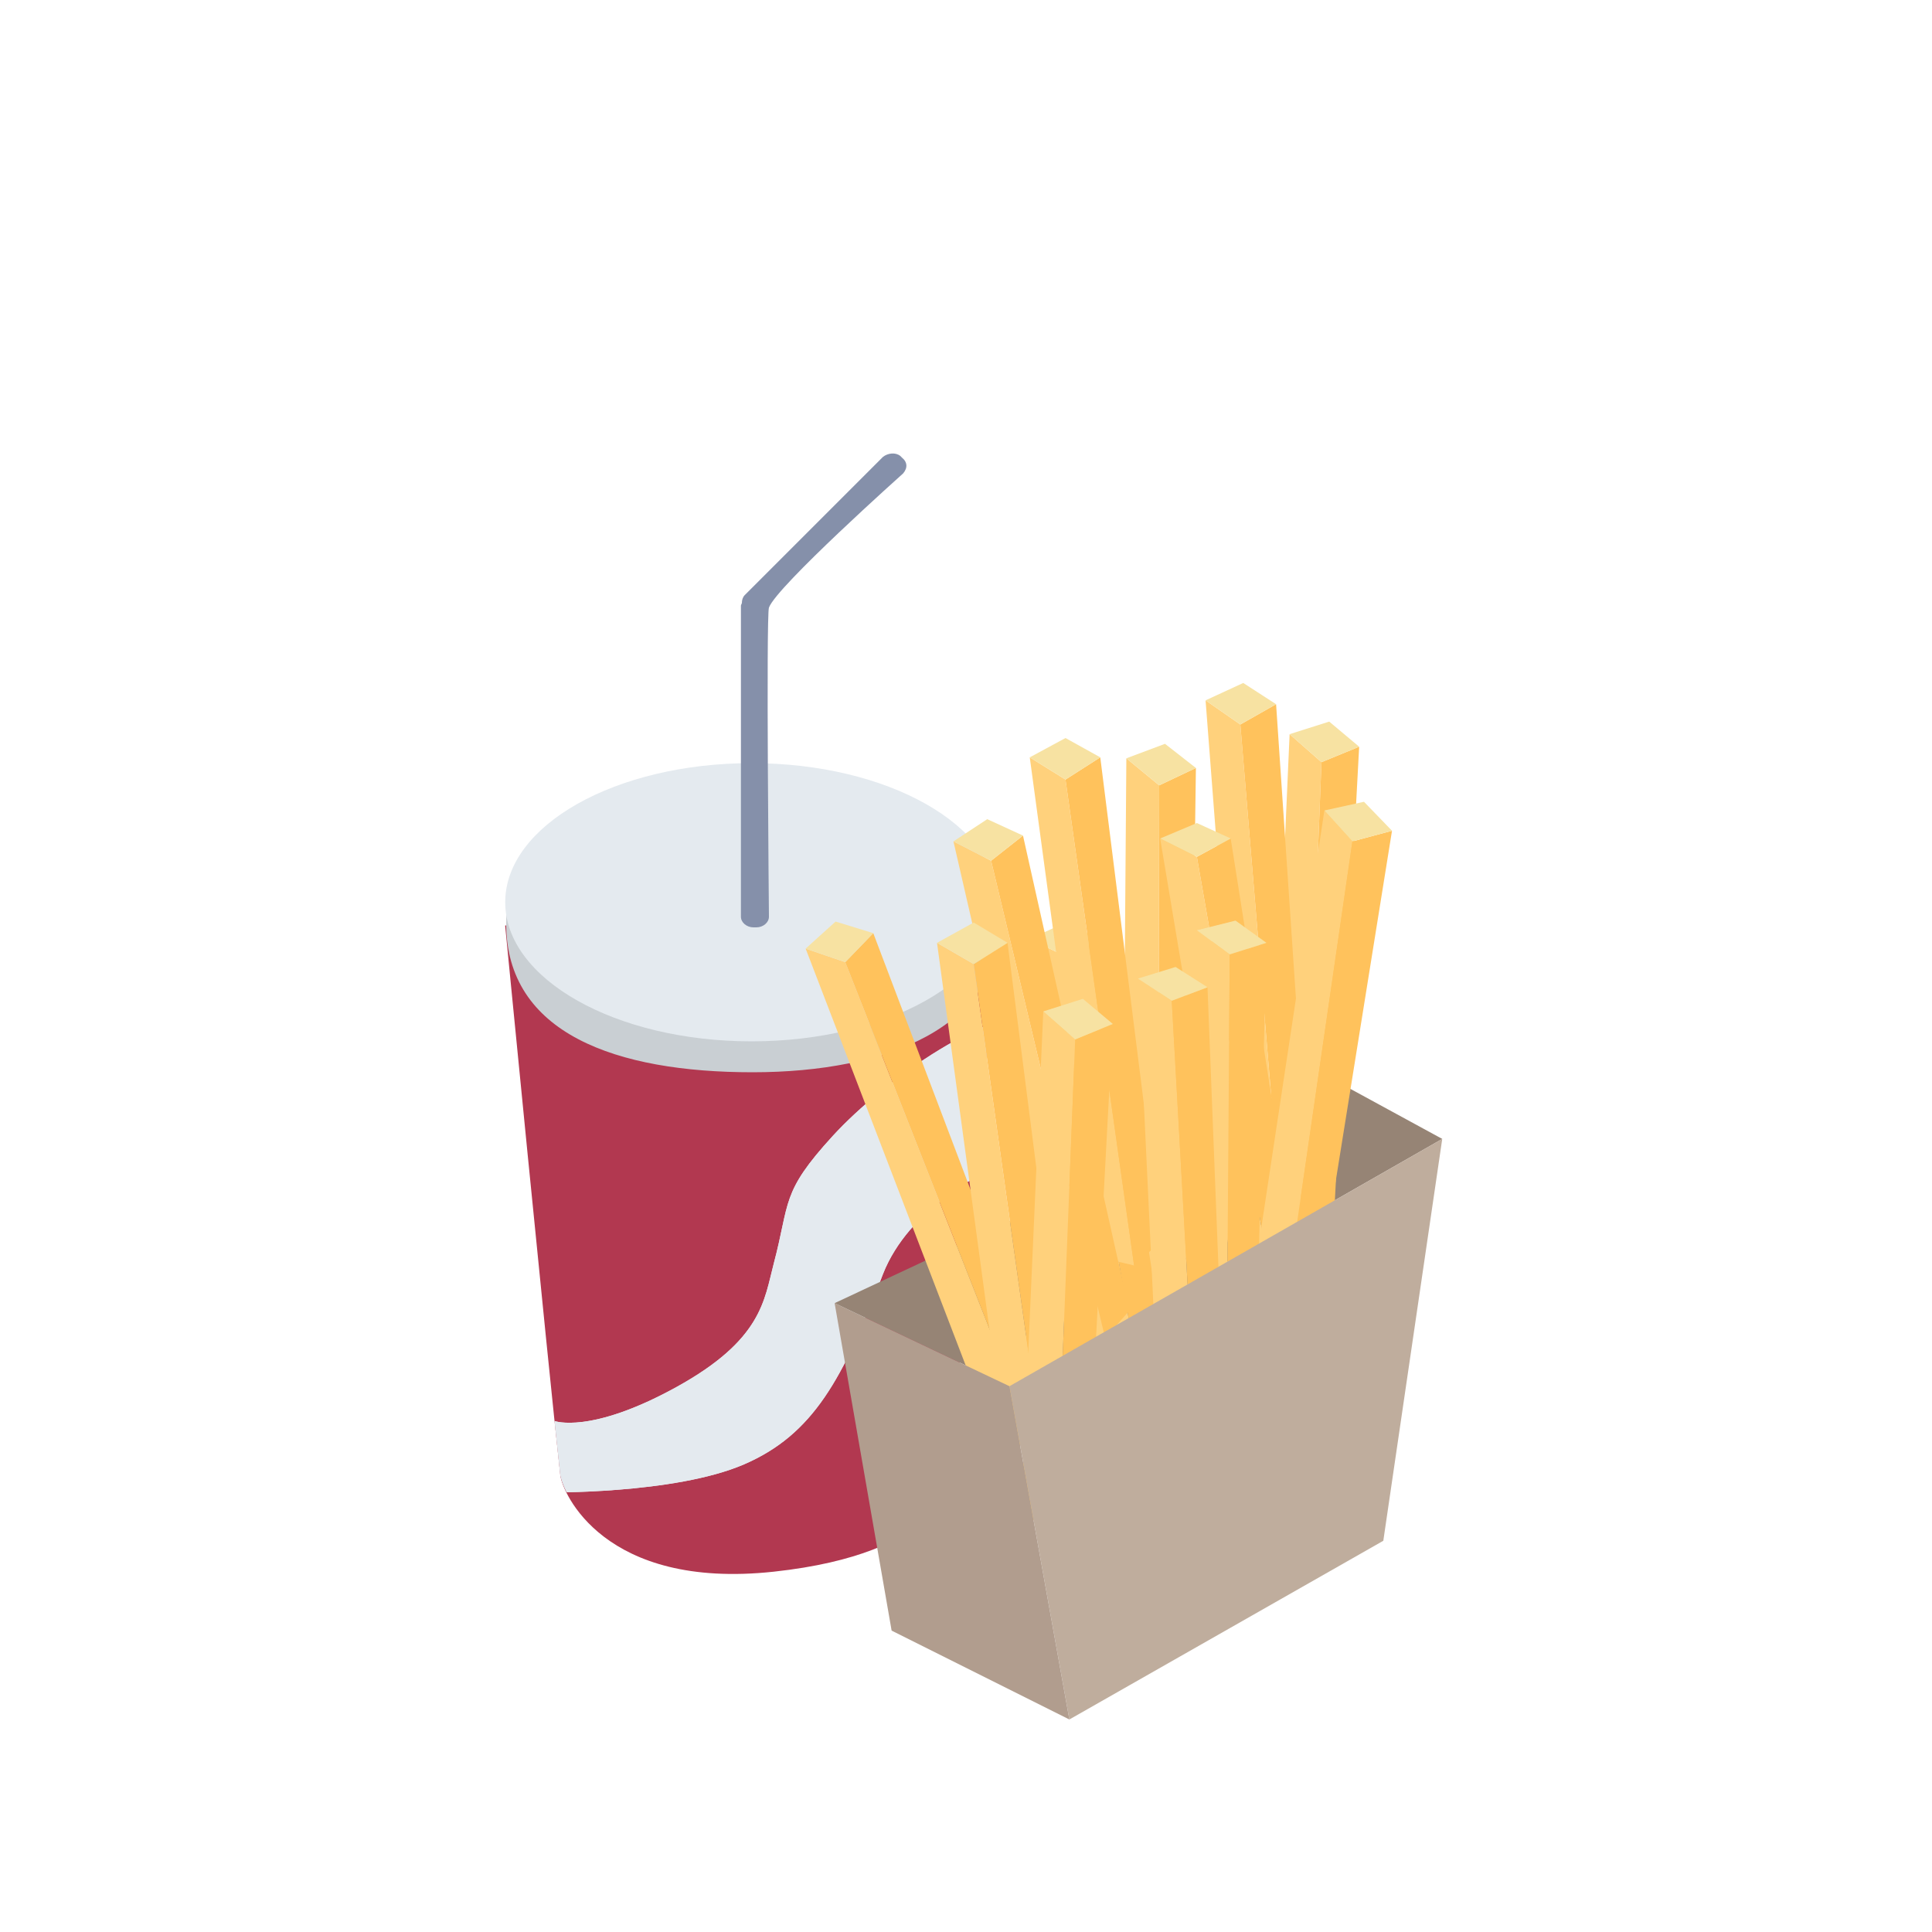 <?xml version="1.0" encoding="utf-8"?>
<!-- Generator: Adobe Illustrator 17.1.0, SVG Export Plug-In . SVG Version: 6.00 Build 0)  -->
<!DOCTYPE svg PUBLIC "-//W3C//DTD SVG 1.1//EN" "http://www.w3.org/Graphics/SVG/1.1/DTD/svg11.dtd">
<svg version="1.1" id="Layer_1" xmlns="http://www.w3.org/2000/svg" xmlns:xlink="http://www.w3.org/1999/xlink" x="0px" y="0px"
	 viewBox="0 0 200 200" enable-background="new 0 0 200 200" xml:space="preserve">
<g>
	<path fill="#B23850" d="M52.3,95.9c0,0,4.3,44.1,5.7,56.8c0.2,1.8,4.5,11.9,22.1,10c17.5-1.9,18.2-9.4,18.2-9.4l5-57.5H52.3z"/>
	<path fill="#C9CFD3" d="M103.4,95.6c0,10.6-11.4,15.4-25.5,15.4s-25.5-4-25.5-15.4s11.4-15.4,25.5-15.4S103.4,84.3,103.4,95.6z"/>
	<ellipse fill="#E4EAEF" cx="77.8" cy="93.4" rx="25.5" ry="14.4"/>
	<g>
		<defs>
			<path id="SVGID_1_" d="M52.3,95.9c0,0,4.3,44,5.7,56.7c0.2,1.8,4.5,11.9,22.1,10.1c17.5-1.9,18.2-9.5,18.2-9.5l5-57.6L52.3,95.9z
				"/>
		</defs>
		<clipPath id="SVGID_2_">
			<use xlink:href="#SVGID_1_"  overflow="visible"/>
		</clipPath>
		<path clip-path="url(#SVGID_2_)" fill="#E4EAEF" d="M57.4,147.1c0,0,3.7,1.4,12.6-3.5c8.9-4.9,9.1-9,10.1-12.8
			c1.7-6.4,0.7-7.3,6.1-13.2s16.7-13.8,22.3-12.5c5.6,1.3,5.8,11.3,5.8,11.7s0,7,0,7l-12.4-2.4c0,0-7.8,3.6-10.5,10.5
			c-4.1,10.8-7.2,16.6-14.4,19.7s-20.5,2.9-20.5,2.9L57.4,147.1z"/>
		<path clip-path="url(#SVGID_2_)" fill="#E4EAEF" d="M57.4,147.1c0,0,3.7,1.4,12.6-3.5c8.9-4.9,9.1-9,10.1-12.8
			c1.7-6.4,0.7-7.3,6.1-13.2s16.7-13.8,22.3-12.5c5.6,1.3,5.8,11.3,5.8,11.7s0,7,0,7l-12.4-2.4c0,0-7.8,3.6-10.5,10.5
			c-4.1,10.8-7.2,16.6-14.4,19.7s-20.5,2.9-20.5,2.9L57.4,147.1z"/>
	</g>
	<path fill="#8590AA" d="M93.4,47.4l-0.2-0.2c-0.5-0.4-1.3-0.3-1.8,0.1L77.1,61.6c-0.2,0.2-0.3,0.5-0.3,0.8c0,0.1-0.1,0.2-0.1,0.3
		v32.2c0,0.6,0.6,1.1,1.3,1.1h0.3c0.7,0,1.3-0.5,1.3-1.1c0,0-0.3-31.1,0-32c0.8-2.2,13.9-13.9,13.9-13.9
		C94,48.4,93.9,47.8,93.4,47.4z"/>
</g>
<polygon fill="#968475" points="86.4,134.9 137,111.2 149.3,117.9 104.5,143.5 "/>
<g>
	<polygon fill="#FFD17C" points="116.6,78.5 120,81.3 119.9,132.1 116.2,130.7 	"/>
	<polygon fill="#FFC25C" points="123.8,79.5 123.1,130 119.9,132.1 120,81.3 	"/>
	<polygon fill="#F7E2A2" points="120.6,77 123.8,79.5 120,81.3 116.6,78.5 	"/>
</g>
<g>
	<polygon fill="#FFD17C" points="133.5,76 136.8,78.9 134.8,129.7 131.2,128.1 	"/>
	<polygon fill="#FFC25C" points="140.7,77.3 138,127.7 134.8,129.7 136.8,78.9 	"/>
	<polygon fill="#F7E2A2" points="137.6,74.7 140.7,77.3 136.8,78.9 133.5,76 	"/>
</g>
<g>
	<polygon fill="#FFD17C" points="106.6,97.2 110.3,99 117.4,139.7 113.6,139 	"/>
	<polygon fill="#FFC25C" points="113.9,97.2 120.2,137.7 117.4,139.7 110.3,99 	"/>
	<polygon fill="#F7E2A2" points="110.3,95.5 113.9,97.2 110.3,99 106.6,97.2 	"/>
</g>
<g>
	<polygon fill="#FFD17C" points="106.6,78.4 110.3,80.7 117.4,131 113.6,130.1 	"/>
	<polygon fill="#FFC25C" points="113.9,78.4 120.2,128.5 117.4,131 110.3,80.7 	"/>
	<polygon fill="#F7E2A2" points="110.3,76.4 113.9,78.4 110.3,80.7 106.6,78.4 	"/>
</g>
<g>
	<polygon fill="#FFD17C" points="124.8,72.5 128.4,75 132.6,125.6 128.8,124.5 	"/>
	<polygon fill="#FFC25C" points="132.1,72.9 135.5,123.3 132.6,125.6 128.4,75 	"/>
	<polygon fill="#F7E2A2" points="128.7,70.7 132.1,72.9 128.4,75 124.8,72.5 	"/>
</g>
<g>
	<polygon fill="#FFD17C" points="120.1,86.8 123.9,88.7 131,129.4 127.1,128.6 	"/>
	<polygon fill="#FFC25C" points="127.4,86.8 133.8,127.3 131,129.4 123.9,88.7 	"/>
	<polygon fill="#F7E2A2" points="123.9,85.2 127.4,86.8 123.9,88.7 120.1,86.8 	"/>
</g>
<g>
	<polygon fill="#FFD17C" points="137.1,83.9 140,87.1 132.7,137.4 129.3,135.5 	"/>
	<polygon fill="#FFC25C" points="144.1,86 136.1,135.8 132.7,137.4 140,87.1 	"/>
	<polygon fill="#F7E2A2" points="141.2,83 144.1,86 140,87.1 137.1,83.9 	"/>
</g>
<g>
	<polygon fill="#FFD17C" points="123.9,96.3 127.3,98.8 127,140.1 123.3,138.7 	"/>
	<polygon fill="#FFC25C" points="131.1,97.6 130.1,138.6 127,140.1 127.3,98.8 	"/>
	<polygon fill="#F7E2A2" points="127.9,95.3 131.1,97.6 127.3,98.8 123.9,96.3 	"/>
</g>
<g>
	<polygon fill="#FFD17C" points="98.7,87.1 102.6,89.1 114.4,138.5 110.4,138 	"/>
	<polygon fill="#FFC25C" points="105.9,86.5 116.9,135.7 114.4,138.5 102.6,89.1 	"/>
	<polygon fill="#F7E2A2" points="102.2,84.8 105.9,86.5 102.6,89.1 98.7,87.1 	"/>
</g>
<g>
	<polygon fill="#FFD17C" points="83.4,98.2 87.5,99.6 106.1,146.9 102.1,146.9 	"/>
	<polygon fill="#FFC25C" points="90.4,96.6 108.3,143.8 106.1,146.9 87.5,99.6 	"/>
	<polygon fill="#F7E2A2" points="86.5,95.4 90.4,96.6 87.5,99.6 83.4,98.2 	"/>
</g>
<g>
	<polygon fill="#FFD17C" points="97,97.6 100.8,99.8 107.9,150.2 104,149.2 	"/>
	<polygon fill="#FFC25C" points="104.3,97.6 110.7,147.6 107.9,150.2 100.8,99.8 	"/>
	<polygon fill="#F7E2A2" points="100.8,95.5 104.3,97.6 100.8,99.8 97,97.6 	"/>
</g>
<g>
	<polygon fill="#FFD17C" points="108,104.7 111.3,107.6 109.3,158.4 105.7,156.8 	"/>
	<polygon fill="#FFC25C" points="115.2,106 112.5,156.4 109.3,158.4 111.3,107.6 	"/>
	<polygon fill="#F7E2A2" points="112.1,103.4 115.2,106 111.3,107.6 108,104.7 	"/>
</g>
<g>
	<polygon fill="#FFD17C" points="117.8,101.3 121.3,103.6 123.6,144.8 119.8,143.6 	"/>
	<polygon fill="#FFC25C" points="125,102.2 126.6,143.1 123.6,144.8 121.3,103.6 	"/>
	<polygon fill="#F7E2A2" points="121.7,100.1 125,102.2 121.3,103.6 117.8,101.3 	"/>
</g>
<polygon fill="#BFAD9D" points="104.5,143.5 110.7,178 143.2,159.5 149.3,117.9 "/>
<polygon fill="#B19D8E" points="104.5,143.5 110.7,178 92.3,168.8 86.4,134.9 "/>
<g id="Isolation_Mode">
</g>
</svg>

